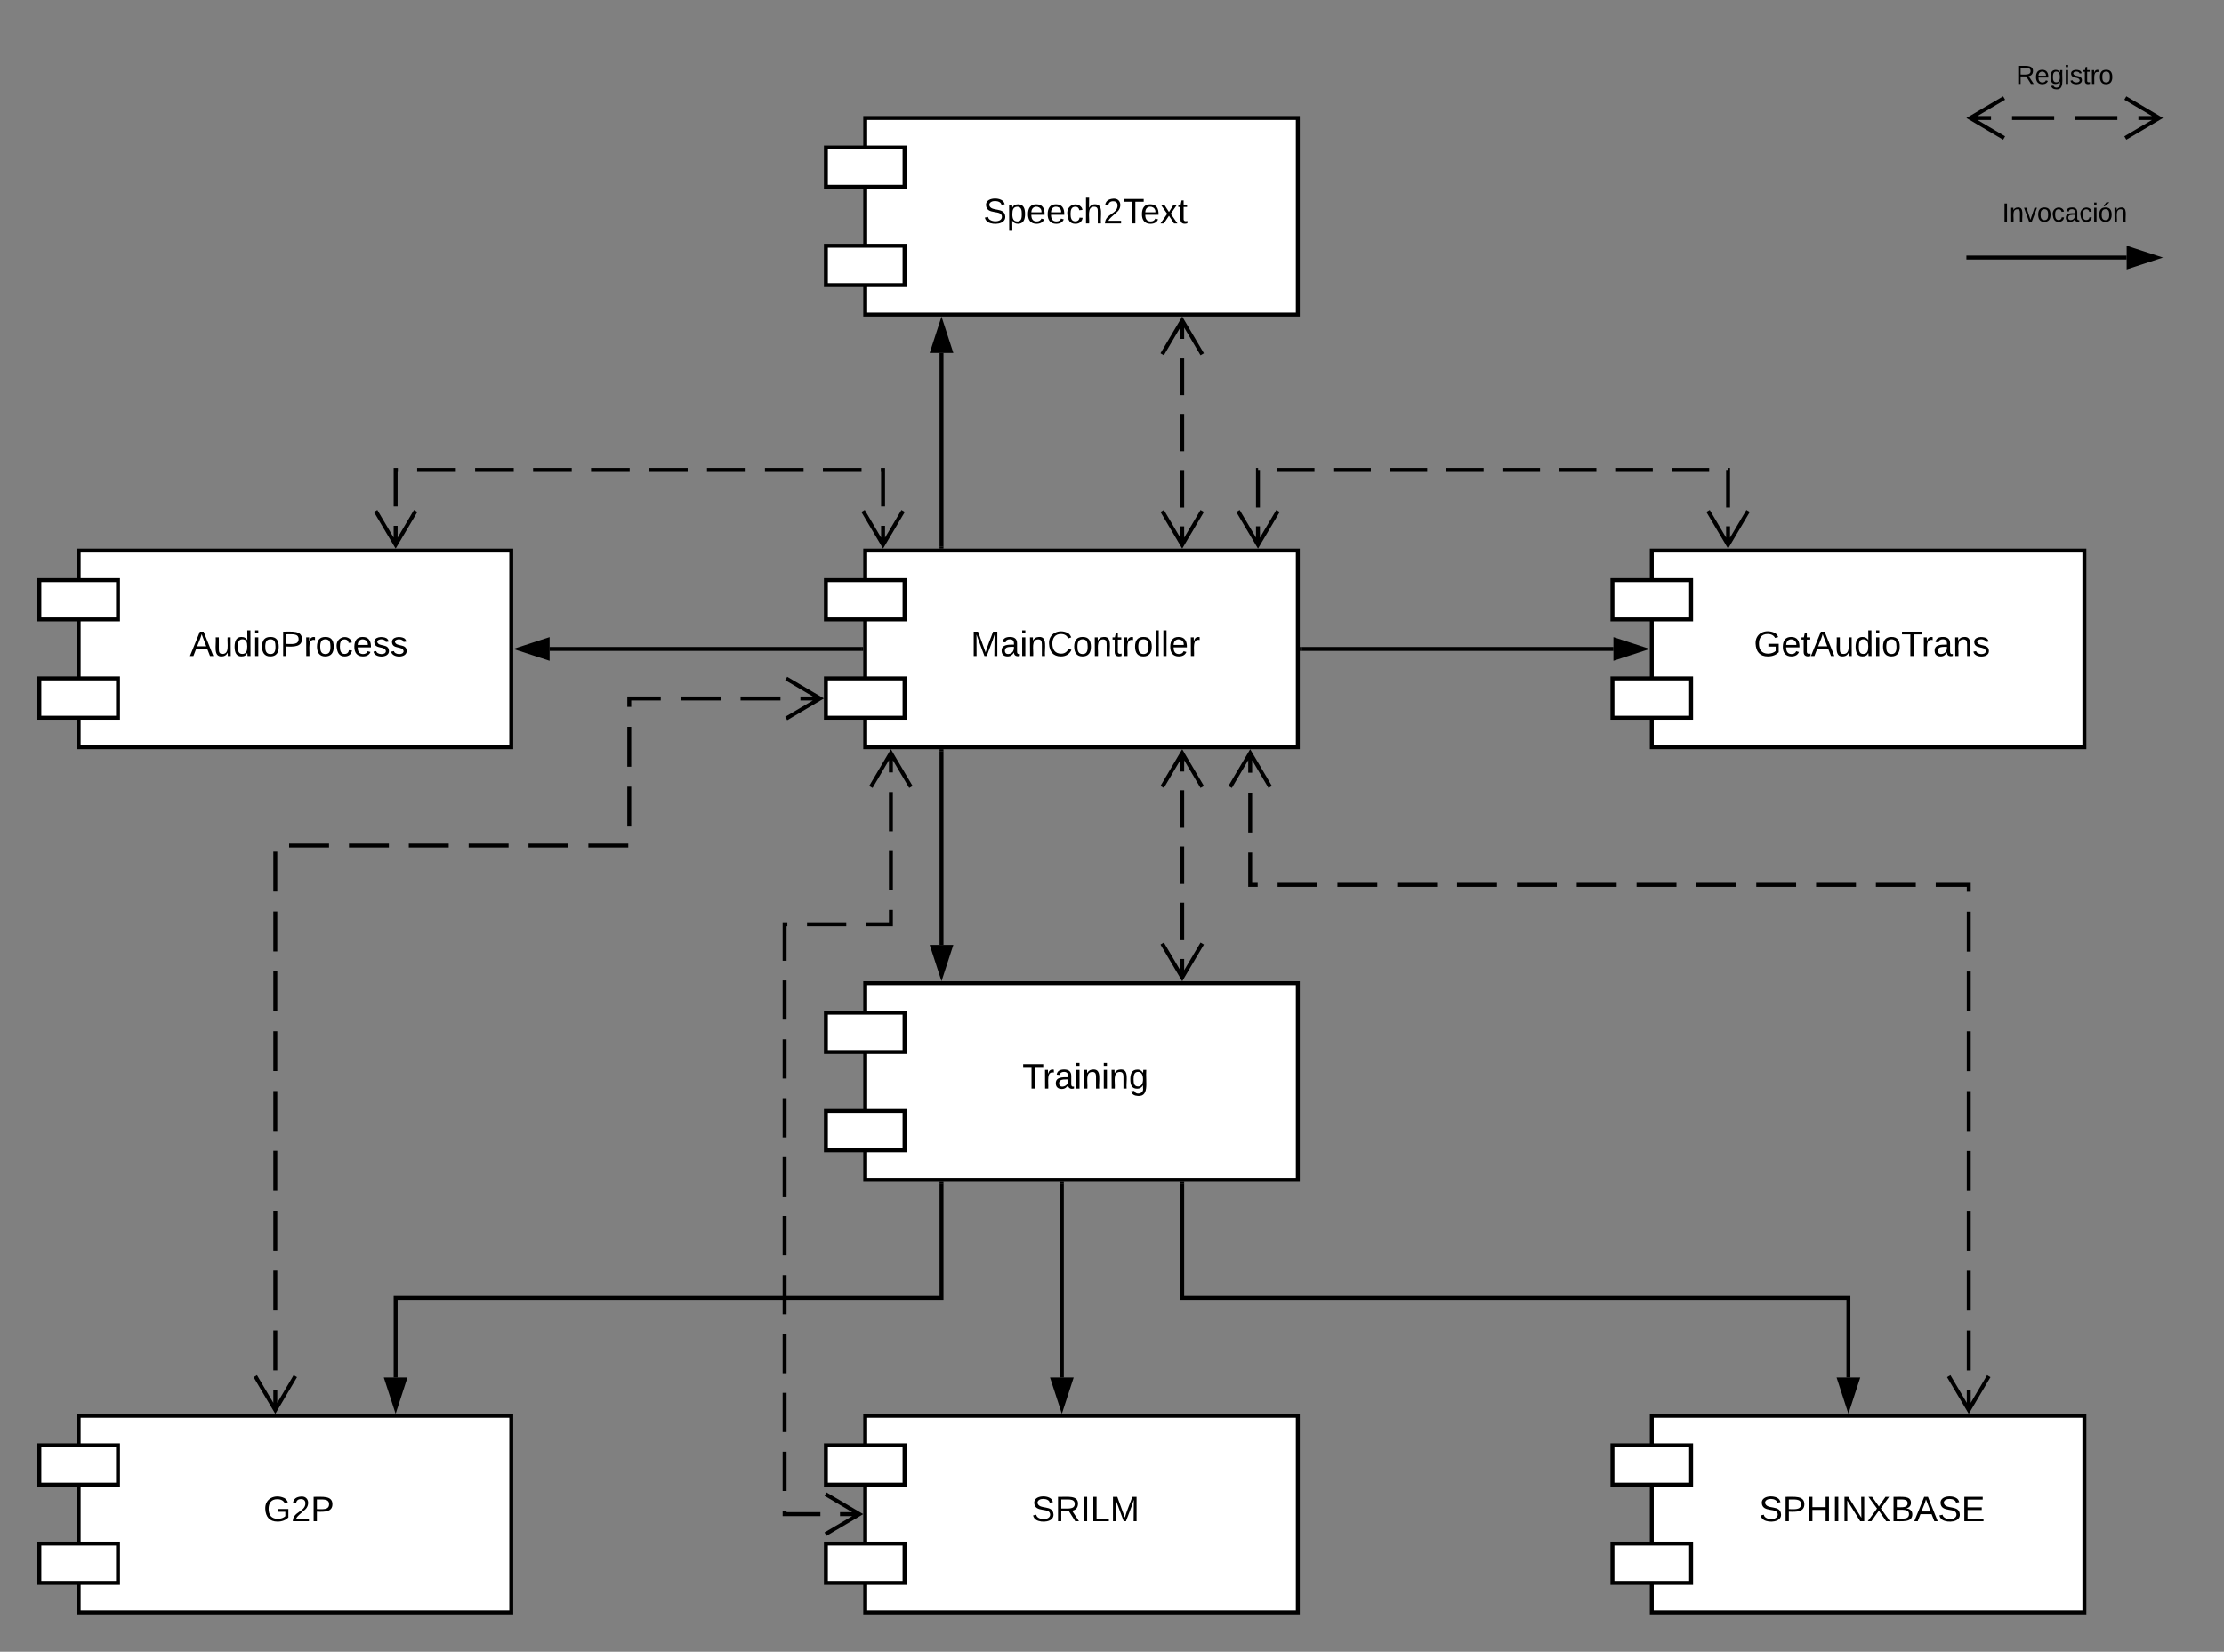 <svg xmlns="http://www.w3.org/2000/svg" xmlns:xlink="http://www.w3.org/1999/xlink" xmlns:lucid="lucid" width="1131" height="840"><rect width="100%" height="100%" fill="#808080" stroke="none"/><g transform="translate(-160 -160)" lucid:page-tab-id="0_0"><path d="M600 220h220v100H600z" stroke="#000" stroke-width="2" fill="#fff"/><path d="M580 235h40v20h-40zM580 285h40v20h-40z" stroke="#000" stroke-width="2" fill="#fff"/><use xlink:href="#a" transform="matrix(1,0,0,1,628,230) translate(32.025 43.6)"/><path d="M600 440h220v100H600z" stroke="#000" stroke-width="2" fill="#fff"/><path d="M580 455h40v20h-40zM580 505h40v20h-40z" stroke="#000" stroke-width="2" fill="#fff"/><use xlink:href="#b" transform="matrix(1,0,0,1,628,450) translate(25.675 43.6)"/><path d="M200 440h220v100H200z" stroke="#000" stroke-width="2" fill="#fff"/><path d="M180 455h40v20h-40zM180 505h40v20h-40z" stroke="#000" stroke-width="2" fill="#fff"/><use xlink:href="#c" transform="matrix(1,0,0,1,228,450) translate(28.55 43.6)"/><path d="M1000 440h220v100h-220z" stroke="#000" stroke-width="2" fill="#fff"/><path d="M980 455h40v20h-40zM980 505h40v20h-40z" stroke="#000" stroke-width="2" fill="#fff"/><use xlink:href="#d" transform="matrix(1,0,0,1,1028,450) translate(23.9 43.6)"/><path d="M600 660h220v100H600z" stroke="#000" stroke-width="2" fill="#fff"/><path d="M580 675h40v20h-40zM580 725h40v20h-40z" stroke="#000" stroke-width="2" fill="#fff"/><use xlink:href="#e" transform="matrix(1,0,0,1,628,670) translate(51.925 43.6)"/><path d="M600 880h220v100H600z" stroke="#000" stroke-width="2" fill="#fff"/><path d="M580 895h40v20h-40zM580 945h40v20h-40z" stroke="#000" stroke-width="2" fill="#fff"/><use xlink:href="#f" transform="matrix(1,0,0,1,628,890) translate(56.55 43.6)"/><path d="M1000 880h220v100h-220z" stroke="#000" stroke-width="2" fill="#fff"/><path d="M980 895h40v20h-40zM980 945h40v20h-40z" stroke="#000" stroke-width="2" fill="#fff"/><use xlink:href="#g" transform="matrix(1,0,0,1,1028,890) translate(26.55 43.6)"/><path d="M200 880h220v100H200z" stroke="#000" stroke-width="2" fill="#fff"/><path d="M180 895h40v20h-40zM180 945h40v20h-40z" stroke="#000" stroke-width="2" fill="#fff"/><use xlink:href="#h" transform="matrix(1,0,0,1,228,890) translate(66 43.6)"/><path d="M638.8 438v-98.5" stroke="#000" stroke-width="2" fill="none"/><path d="M639.8 439h-2v-1.03h2z"/><path d="M638.8 324.24l4.64 14.26h-9.28z" stroke="#000" stroke-width="2"/><path d="M598 490H439.5" stroke="#000" stroke-width="2" fill="none"/><path d="M599 491h-1.03v-2H599z"/><path d="M424.24 490l14.26-4.64v9.28z" stroke="#000" stroke-width="2"/><path d="M822 490h158.5" stroke="#000" stroke-width="2" fill="none"/><path d="M822.03 491H821v-2h1.03z"/><path d="M995.76 490l-14.26 4.64v-9.28z" stroke="#000" stroke-width="2"/><path d="M638.8 542v98.5" stroke="#000" stroke-width="2" fill="none"/><path d="M639.8 542.03h-2V541h2z"/><path d="M638.8 655.76l-4.64-14.26h9.28z" stroke="#000" stroke-width="2"/><path d="M638.8 762v58H361.2v40.5" stroke="#000" stroke-width="2" fill="none"/><path d="M639.8 762.03h-2V761h2z"/><path d="M361.2 875.76l-4.64-14.26h9.28z" stroke="#000" stroke-width="2"/><path d="M700 762v98.5" stroke="#000" stroke-width="2" fill="none"/><path d="M701 762.03h-2V761h2z"/><path d="M700 875.76l-4.64-14.26h9.28z" stroke="#000" stroke-width="2"/><path d="M761.2 762v58H1100v40.5" stroke="#000" stroke-width="2" fill="none"/><path d="M762.2 762.03h-2V761h2z"/><path d="M1100 875.76l-4.64-14.26h9.28z" stroke="#000" stroke-width="2"/><path d="M1160 185c0-2.76 2.24-5 5-5h90c2.76 0 5 2.24 5 5v30c0 2.76-2.24 5-5 5h-90c-2.76 0-5-2.24-5-5z" stroke="#000" stroke-opacity="0" stroke-width="2" fill="#fff" fill-opacity="0"/><use xlink:href="#i" transform="matrix(1,0,0,1,1165,185) translate(20.241 17.667)"/><path d="M1160 254c0-2.76 2.24-5 5-5h90c2.76 0 5 2.24 5 5v32c0 2.76-2.24 5-5 5h-90c-2.76 0-5-2.24-5-5z" stroke="#000" stroke-opacity="0" stroke-width="2" fill="#fff" fill-opacity="0"/><use xlink:href="#j" transform="matrix(1,0,0,1,1165,254) translate(13.167 18.667)"/><path d="M1161 291h80.5M1161.03 291H1160" stroke="#000" stroke-width="2" fill="none"/><path d="M1256.76 291l-14.26 4.64v-9.28z" stroke="#000" stroke-width="2"/><path d="M1161.82 220h96.36" fill="none"/><path d="M1161.82 220h10.7m10.7 0h21.43m10.7 0h21.42m10.7 0h10.7M1179.18 209.82L1161.96 220l17.22 10.18M1240.82 230.18l17.22-10.18-17.22-10.18" stroke="#000" stroke-width="2" fill="none"/><path d="M761.2 322.82v114.36" fill="none"/><path d="M761.2 322.82v9.53m0 9.53v19.06m0 9.53v19.06m0 9.53v19.06m0 9.53v9.53M771.38 340.18l-10.18-17.22-10.18 17.22M751.02 419.82l10.18 17.22 10.18-17.22" stroke="#000" stroke-width="2" fill="none"/><path d="M761.2 542.82v114.36" fill="none"/><path d="M761.2 542.82v9.53m0 9.53v19.06m0 9.53v19.06m0 9.53v19.06m0 9.53v9.53M771.38 560.18l-10.18-17.22-10.18 17.22M751.02 639.82l10.18 17.22 10.18-17.22" stroke="#000" stroke-width="2" fill="none"/><path d="M609.07 437.18V399H361.2v38.18" fill="none"/><path d="M609.07 437.18v-9.82m0-9.83V399h-1.12m-9.82 0h-19.65m-9.83 0H549m-9.82 0h-19.65m-9.83 0h-19.65m-9.83 0h-19.65m-9.82 0H431.1m-9.83 0h-19.65m-9.82 0h-19.65m-9.83 0h-1.12v18.53m0 9.83v9.82M598.9 419.82l10.17 17.22 10.2-17.22M351.02 419.82l10.18 17.22 10.18-17.22" stroke="#000" stroke-width="2" fill="none"/><path d="M1038.8 437.18V399H799.74v38.18" fill="none"/><path d="M1038.8 437.18v-9.56m0-9.55V399h-.05m-9.56 0h-19.13m-9.55 0H981.4m-9.56 0h-19.12m-9.55 0h-19.12m-9.56 0h-19.12m-9.56 0H866.7m-9.56 0h-19.1m-9.57 0h-19.12m-9.56 0h-.06v19.07m0 9.55v9.56M1028.62 419.82l10.18 17.22 10.18-17.22M789.56 419.82l10.18 17.22 10.18-17.22" stroke="#000" stroke-width="2" fill="none"/><path d="M300 877.18V590h180v-74.8h97.18" fill="none"/><path d="M300 877.18v-10.14m0-10.15v-20.3m0-10.14v-20.3m0-10.14v-20.3m0-10.14v-20.3m0-10.13v-20.3m0-10.14v-20.28m0-10.14v-20.3m0-10.14v-20.3m0-10.14v-20.3m7.03-3.1h20.3m10.14 0h20.3m10.13 0h20.3m10.14 0h20.3m10.14 0h20.3m10.13 0h20.3m.5-9.65v-20.3m0-10.13v-20.3m0-10.14v-4.27h16.02m10.14 0h20.3m10.14 0h20.3m10.14 0h10.14M289.82 859.82L300 877.04l10.18-17.22M559.82 525.4l17.22-10.2-17.22-10.17" stroke="#000" stroke-width="2" fill="none"/><path d="M1161.2 877.18V610H795.77v-67.18" fill="none"/><path d="M1161.2 877.18v-10.14m0-10.14v-20.3m0-10.13V806.2m0-10.15v-20.3m0-10.13v-20.28m0-10.15v-20.3m0-10.13v-20.3m0-10.13v-20.28m0-10.14v-20.3m0-10.13V610h-16.8m-10.13 0h-20.3m-10.13 0h-20.28m-10.15 0h-20.27m-10.14 0h-20.3m-10.14 0h-20.28m-10.14 0h-20.3m-10.13 0h-20.27m-10.15 0H901m-10.14 0h-20.3m-10.13 0h-20.28M830 610h-20.28m-10.14 0h-3.8v-16.47m0-10.14v-20.3m0-10.14v-10.14M1151.02 859.82l10.18 17.22 10.18-17.22M805.95 560.18l-10.18-17.22-10.18 17.22" stroke="#000" stroke-width="2" fill="none"/><path d="M597.18 930H559V630h54.05v-87.18" fill="none"/><path d="M597.18 930h-10m-9.97 0H559v-1.77m0-10v-19.96m0-10V868.3m0-9.98v-19.98m0-10V808.4m0-10v-19.96m0-10v-19.97m0-10V718.5m0-10v-19.97m0-10v-19.97m0-10V630h1.4m10 0h19.96m10 0h12.7v-7.28m0-10v-19.96m0-10V562.8m0-10v-9.98M579.82 940.18L597.04 930l-17.22-10.18M623.23 560.18l-10.18-17.22-10.18 17.22" stroke="#000" stroke-width="2" fill="none"/><defs><path d="M185-189c-5-48-123-54-124 2 14 75 158 14 163 119 3 78-121 87-175 55-17-10-28-26-33-46l33-7c5 56 141 63 141-1 0-78-155-14-162-118-5-82 145-84 179-34 5 7 8 16 11 25" id="k"/><path d="M115-194c55 1 70 41 70 98S169 2 115 4C84 4 66-9 55-30l1 105H24l-1-265h31l2 30c10-21 28-34 59-34zm-8 174c40 0 45-34 45-75s-6-73-45-74c-42 0-51 32-51 76 0 43 10 73 51 73" id="l"/><path d="M100-194c63 0 86 42 84 106H49c0 40 14 67 53 68 26 1 43-12 49-29l28 8c-11 28-37 45-77 45C44 4 14-33 15-96c1-61 26-98 85-98zm52 81c6-60-76-77-97-28-3 7-6 17-6 28h103" id="m"/><path d="M96-169c-40 0-48 33-48 73s9 75 48 75c24 0 41-14 43-38l32 2c-6 37-31 61-74 61-59 0-76-41-82-99-10-93 101-131 147-64 4 7 5 14 7 22l-32 3c-4-21-16-35-41-35" id="n"/><path d="M106-169C34-169 62-67 57 0H25v-261h32l-1 103c12-21 28-36 61-36 89 0 53 116 60 194h-32v-121c2-32-8-49-39-48" id="o"/><path d="M101-251c82-7 93 87 43 132L82-64C71-53 59-42 53-27h129V0H18c2-99 128-94 128-182 0-28-16-43-45-43s-46 15-49 41l-32-3c6-41 34-60 81-64" id="p"/><path d="M127-220V0H93v-220H8v-28h204v28h-85" id="q"/><path d="M141 0L90-78 38 0H4l68-98-65-92h35l48 74 47-74h35l-64 92 68 98h-35" id="r"/><path d="M59-47c-2 24 18 29 38 22v24C64 9 27 4 27-40v-127H5v-23h24l9-43h21v43h35v23H59v120" id="s"/><g id="a"><use transform="matrix(0.05,0,0,0.05,0,0)" xlink:href="#k"/><use transform="matrix(0.05,0,0,0.05,12,0)" xlink:href="#l"/><use transform="matrix(0.05,0,0,0.05,22,0)" xlink:href="#m"/><use transform="matrix(0.05,0,0,0.05,32,0)" xlink:href="#m"/><use transform="matrix(0.05,0,0,0.05,42,0)" xlink:href="#n"/><use transform="matrix(0.05,0,0,0.05,51,0)" xlink:href="#o"/><use transform="matrix(0.05,0,0,0.05,61,0)" xlink:href="#p"/><use transform="matrix(0.05,0,0,0.05,71,0)" xlink:href="#q"/><use transform="matrix(0.05,0,0,0.05,79.95,0)" xlink:href="#m"/><use transform="matrix(0.05,0,0,0.05,89.95,0)" xlink:href="#r"/><use transform="matrix(0.05,0,0,0.05,98.95,0)" xlink:href="#s"/></g><path d="M240 0l2-218c-23 76-54 145-80 218h-23L58-218 59 0H30v-248h44l77 211c21-75 51-140 76-211h43V0h-30" id="t"/><path d="M141-36C126-15 110 5 73 4 37 3 15-17 15-53c-1-64 63-63 125-63 3-35-9-54-41-54-24 1-41 7-42 31l-33-3c5-37 33-52 76-52 45 0 72 20 72 64v82c-1 20 7 32 28 27v20c-31 9-61-2-59-35zM48-53c0 20 12 33 32 33 41-3 63-29 60-74-43 2-92-5-92 41" id="u"/><path d="M24-231v-30h32v30H24zM24 0v-190h32V0H24" id="v"/><path d="M117-194c89-4 53 116 60 194h-32v-121c0-31-8-49-39-48C34-167 62-67 57 0H25l-1-190h30c1 10-1 24 2 32 11-22 29-35 61-36" id="w"/><path d="M212-179c-10-28-35-45-73-45-59 0-87 40-87 99 0 60 29 101 89 101 43 0 62-24 78-52l27 14C228-24 195 4 139 4 59 4 22-46 18-125c-6-104 99-153 187-111 19 9 31 26 39 46" id="x"/><path d="M100-194c62-1 85 37 85 99 1 63-27 99-86 99S16-35 15-95c0-66 28-99 85-99zM99-20c44 1 53-31 53-75 0-43-8-75-51-75s-53 32-53 75 10 74 51 75" id="y"/><path d="M114-163C36-179 61-72 57 0H25l-1-190h30c1 12-1 29 2 39 6-27 23-49 58-41v29" id="z"/><path d="M24 0v-261h32V0H24" id="A"/><g id="b"><use transform="matrix(0.05,0,0,0.05,0,0)" xlink:href="#t"/><use transform="matrix(0.05,0,0,0.05,14.95,0)" xlink:href="#u"/><use transform="matrix(0.05,0,0,0.05,24.95,0)" xlink:href="#v"/><use transform="matrix(0.05,0,0,0.05,28.9,0)" xlink:href="#w"/><use transform="matrix(0.05,0,0,0.05,38.9,0)" xlink:href="#x"/><use transform="matrix(0.05,0,0,0.05,51.85,0)" xlink:href="#y"/><use transform="matrix(0.05,0,0,0.05,61.85,0)" xlink:href="#w"/><use transform="matrix(0.05,0,0,0.05,71.85,0)" xlink:href="#s"/><use transform="matrix(0.05,0,0,0.05,76.85,0)" xlink:href="#z"/><use transform="matrix(0.05,0,0,0.05,82.8,0)" xlink:href="#y"/><use transform="matrix(0.05,0,0,0.05,92.8,0)" xlink:href="#A"/><use transform="matrix(0.05,0,0,0.05,96.75,0)" xlink:href="#A"/><use transform="matrix(0.05,0,0,0.05,100.7,0)" xlink:href="#m"/><use transform="matrix(0.05,0,0,0.05,110.7,0)" xlink:href="#z"/></g><path d="M205 0l-28-72H64L36 0H1l101-248h38L239 0h-34zm-38-99l-47-123c-12 45-31 82-46 123h93" id="B"/><path d="M84 4C-5 8 30-112 23-190h32v120c0 31 7 50 39 49 72-2 45-101 50-169h31l1 190h-30c-1-10 1-25-2-33-11 22-28 36-60 37" id="C"/><path d="M85-194c31 0 48 13 60 33l-1-100h32l1 261h-30c-2-10 0-23-3-31C134-8 116 4 85 4 32 4 16-35 15-94c0-66 23-100 70-100zm9 24c-40 0-46 34-46 75 0 40 6 74 45 74 42 0 51-32 51-76 0-42-9-74-50-73" id="D"/><path d="M30-248c87 1 191-15 191 75 0 78-77 80-158 76V0H30v-248zm33 125c57 0 124 11 124-50 0-59-68-47-124-48v98" id="E"/><path d="M135-143c-3-34-86-38-87 0 15 53 115 12 119 90S17 21 10-45l28-5c4 36 97 45 98 0-10-56-113-15-118-90-4-57 82-63 122-42 12 7 21 19 24 35" id="F"/><g id="c"><use transform="matrix(0.05,0,0,0.05,0,0)" xlink:href="#B"/><use transform="matrix(0.05,0,0,0.05,12,0)" xlink:href="#C"/><use transform="matrix(0.05,0,0,0.05,22,0)" xlink:href="#D"/><use transform="matrix(0.05,0,0,0.05,32,0)" xlink:href="#v"/><use transform="matrix(0.05,0,0,0.05,35.95,0)" xlink:href="#y"/><use transform="matrix(0.05,0,0,0.05,45.95,0)" xlink:href="#E"/><use transform="matrix(0.05,0,0,0.05,57.95,0)" xlink:href="#z"/><use transform="matrix(0.05,0,0,0.05,63.9,0)" xlink:href="#y"/><use transform="matrix(0.05,0,0,0.05,73.9,0)" xlink:href="#n"/><use transform="matrix(0.05,0,0,0.05,82.9,0)" xlink:href="#m"/><use transform="matrix(0.05,0,0,0.05,92.9,0)" xlink:href="#F"/><use transform="matrix(0.05,0,0,0.05,101.9,0)" xlink:href="#F"/></g><path d="M143 4C61 4 22-44 18-125c-5-107 100-154 193-111 17 8 29 25 37 43l-32 9c-13-25-37-40-76-40-61 0-88 39-88 99 0 61 29 100 91 101 35 0 62-11 79-27v-45h-74v-28h105v86C228-13 192 4 143 4" id="G"/><g id="d"><use transform="matrix(0.05,0,0,0.05,0,0)" xlink:href="#G"/><use transform="matrix(0.05,0,0,0.05,14,0)" xlink:href="#m"/><use transform="matrix(0.05,0,0,0.05,24,0)" xlink:href="#s"/><use transform="matrix(0.05,0,0,0.05,29,0)" xlink:href="#B"/><use transform="matrix(0.05,0,0,0.05,41,0)" xlink:href="#C"/><use transform="matrix(0.05,0,0,0.05,51,0)" xlink:href="#D"/><use transform="matrix(0.05,0,0,0.05,61,0)" xlink:href="#v"/><use transform="matrix(0.05,0,0,0.05,64.95,0)" xlink:href="#y"/><use transform="matrix(0.05,0,0,0.05,74.95,0)" xlink:href="#q"/><use transform="matrix(0.05,0,0,0.05,85.25,0)" xlink:href="#z"/><use transform="matrix(0.05,0,0,0.05,91.2,0)" xlink:href="#u"/><use transform="matrix(0.05,0,0,0.05,101.2,0)" xlink:href="#w"/><use transform="matrix(0.05,0,0,0.05,111.2,0)" xlink:href="#F"/></g><path d="M177-190C167-65 218 103 67 71c-23-6-38-20-44-43l32-5c15 47 100 32 89-28v-30C133-14 115 1 83 1 29 1 15-40 15-95c0-56 16-97 71-98 29-1 48 16 59 35 1-10 0-23 2-32h30zM94-22c36 0 50-32 50-73 0-42-14-75-50-75-39 0-46 34-46 75s6 73 46 73" id="H"/><g id="e"><use transform="matrix(0.05,0,0,0.05,0,0)" xlink:href="#q"/><use transform="matrix(0.05,0,0,0.05,10.3,0)" xlink:href="#z"/><use transform="matrix(0.05,0,0,0.05,16.25,0)" xlink:href="#u"/><use transform="matrix(0.05,0,0,0.05,26.25,0)" xlink:href="#v"/><use transform="matrix(0.05,0,0,0.05,30.2,0)" xlink:href="#w"/><use transform="matrix(0.05,0,0,0.05,40.2,0)" xlink:href="#v"/><use transform="matrix(0.05,0,0,0.05,44.15,0)" xlink:href="#w"/><use transform="matrix(0.05,0,0,0.05,54.15,0)" xlink:href="#H"/></g><path d="M233-177c-1 41-23 64-60 70L243 0h-38l-65-103H63V0H30v-248c88 3 205-21 203 71zM63-129c60-2 137 13 137-47 0-61-80-42-137-45v92" id="I"/><path d="M33 0v-248h34V0H33" id="J"/><path d="M30 0v-248h33v221h125V0H30" id="K"/><g id="f"><use transform="matrix(0.05,0,0,0.05,0,0)" xlink:href="#k"/><use transform="matrix(0.05,0,0,0.05,12,0)" xlink:href="#I"/><use transform="matrix(0.05,0,0,0.05,24.95,0)" xlink:href="#J"/><use transform="matrix(0.05,0,0,0.05,29.95,0)" xlink:href="#K"/><use transform="matrix(0.05,0,0,0.05,39.95,0)" xlink:href="#t"/></g><path d="M197 0v-115H63V0H30v-248h33v105h134v-105h34V0h-34" id="L"/><path d="M190 0L58-211 59 0H30v-248h39L202-35l-2-213h31V0h-41" id="M"/><path d="M195 0l-74-108L45 0H8l94-129-87-119h37l69 98 67-98h37l-84 118L233 0h-38" id="N"/><path d="M160-131c35 5 61 23 61 61C221 17 115-2 30 0v-248c76 3 177-17 177 60 0 33-19 50-47 57zm-97-11c50-1 110 9 110-42 0-47-63-36-110-37v79zm0 115c55-2 124 14 124-45 0-56-70-42-124-44v89" id="O"/><path d="M30 0v-248h187v28H63v79h144v27H63v87h162V0H30" id="P"/><g id="g"><use transform="matrix(0.05,0,0,0.05,0,0)" xlink:href="#k"/><use transform="matrix(0.05,0,0,0.05,12,0)" xlink:href="#E"/><use transform="matrix(0.05,0,0,0.05,24,0)" xlink:href="#L"/><use transform="matrix(0.05,0,0,0.05,36.95,0)" xlink:href="#J"/><use transform="matrix(0.05,0,0,0.05,41.95,0)" xlink:href="#M"/><use transform="matrix(0.05,0,0,0.05,54.9,0)" xlink:href="#N"/><use transform="matrix(0.05,0,0,0.05,66.9,0)" xlink:href="#O"/><use transform="matrix(0.05,0,0,0.05,78.9,0)" xlink:href="#B"/><use transform="matrix(0.05,0,0,0.05,90.9,0)" xlink:href="#k"/><use transform="matrix(0.05,0,0,0.05,102.9,0)" xlink:href="#P"/></g><g id="h"><use transform="matrix(0.05,0,0,0.05,0,0)" xlink:href="#G"/><use transform="matrix(0.05,0,0,0.05,14,0)" xlink:href="#p"/><use transform="matrix(0.05,0,0,0.05,24,0)" xlink:href="#E"/></g><g id="i"><use transform="matrix(0.037,0,0,0.037,0,0)" xlink:href="#I"/><use transform="matrix(0.037,0,0,0.037,9.593,0)" xlink:href="#m"/><use transform="matrix(0.037,0,0,0.037,17,0)" xlink:href="#H"/><use transform="matrix(0.037,0,0,0.037,24.407,0)" xlink:href="#v"/><use transform="matrix(0.037,0,0,0.037,27.333,0)" xlink:href="#F"/><use transform="matrix(0.037,0,0,0.037,34,0)" xlink:href="#s"/><use transform="matrix(0.037,0,0,0.037,37.704,0)" xlink:href="#z"/><use transform="matrix(0.037,0,0,0.037,42.111,0)" xlink:href="#y"/></g><path d="M108 0H70L1-190h34L89-25l56-165h34" id="Q"/><path d="M100-194c62-1 85 37 85 99 1 63-27 99-86 99S16-35 15-95c0-66 28-99 85-99zM99-20c44 1 53-31 53-75 0-43-8-75-51-75s-53 32-53 75 10 74 51 75zM76-211c8-23 27-35 38-54h36v5l-58 49H76" id="R"/><g id="j"><use transform="matrix(0.037,0,0,0.037,0,0)" xlink:href="#J"/><use transform="matrix(0.037,0,0,0.037,3.704,0)" xlink:href="#w"/><use transform="matrix(0.037,0,0,0.037,11.111,0)" xlink:href="#Q"/><use transform="matrix(0.037,0,0,0.037,17.778,0)" xlink:href="#y"/><use transform="matrix(0.037,0,0,0.037,25.185,0)" xlink:href="#n"/><use transform="matrix(0.037,0,0,0.037,31.852,0)" xlink:href="#u"/><use transform="matrix(0.037,0,0,0.037,39.259,0)" xlink:href="#n"/><use transform="matrix(0.037,0,0,0.037,45.926,0)" xlink:href="#v"/><use transform="matrix(0.037,0,0,0.037,48.852,0)" xlink:href="#R"/><use transform="matrix(0.037,0,0,0.037,56.259,0)" xlink:href="#w"/></g></defs></g></svg>